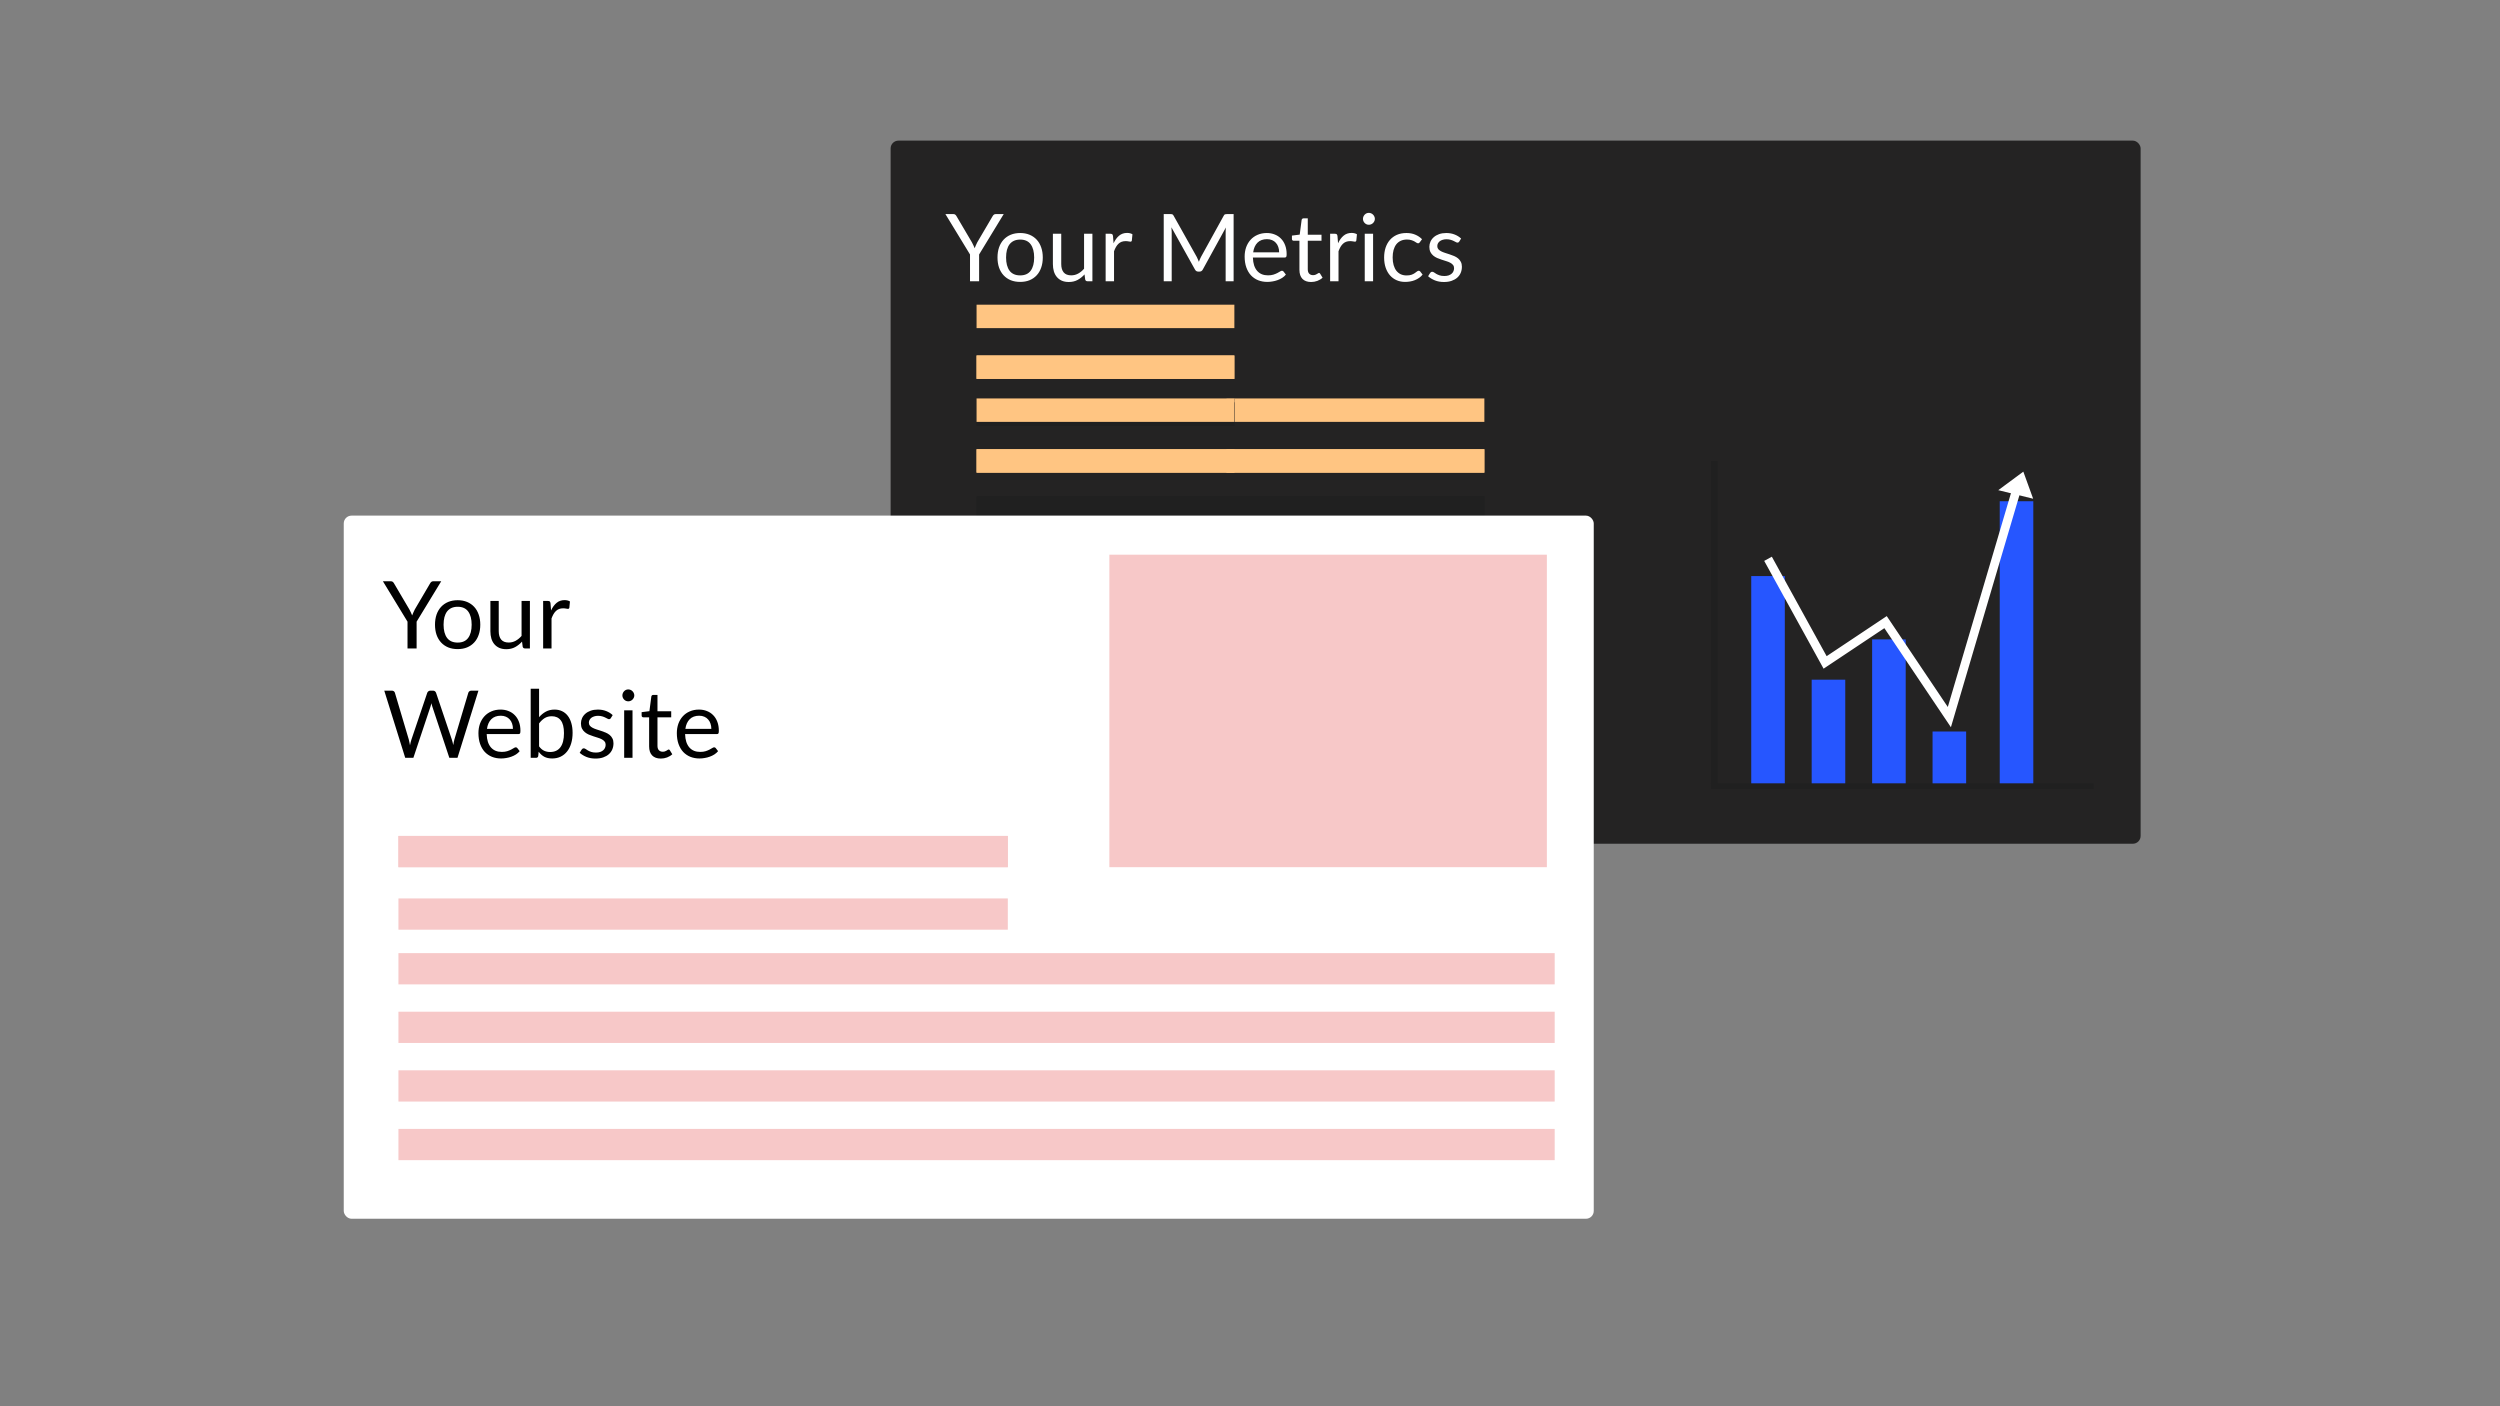 <svg width="320" height="180" viewBox="0 0 320 180" fill="none" xmlns="http://www.w3.org/2000/svg">
<rect x="0" y="0" width="320" height="180" fill="#808080" stroke="none"/>
<rect x="114" y="18" width="160" height="90" rx="1" fill="#242323"/>
<rect x="219" y="59" width="0.86" height="42" fill="#202020"/>
<rect x="219" y="101" width="0.737" height="49" transform="rotate(-90 219 101)" fill="#202020"/>
<rect x="224.158" y="73.737" width="4.298" height="26.526" fill="#2656FF"/>
<rect x="255.965" y="64.158" width="4.298" height="36.105" fill="#2656FF"/>
<rect x="247.368" y="93.632" width="4.298" height="6.632" fill="#2656FF"/>
<rect x="239.632" y="81.842" width="4.298" height="18.421" fill="#2656FF"/>
<path d="M231.895 87H236.193V100.263H231.895V87Z" fill="#2656FF"/>
<path d="M226.307 71.526L233.614 84.79L241.351 79.632L249.518 91.79L258.114 62.684" stroke="white" stroke-width="1.115"/>
<path d="M258.986 60.369L260.243 63.837L255.779 62.742L258.986 60.369Z" fill="white"/>
<path d="M125.326 32.574V36H124.162V32.574L121.012 27.402H122.032C122.136 27.402 122.218 27.428 122.278 27.48C122.338 27.528 122.39 27.592 122.434 27.672L124.402 31.014C124.474 31.154 124.54 31.286 124.6 31.41C124.66 31.53 124.712 31.652 124.756 31.776C124.8 31.652 124.85 31.53 124.906 31.41C124.962 31.286 125.024 31.154 125.092 31.014L127.054 27.672C127.09 27.604 127.14 27.542 127.204 27.486C127.268 27.43 127.35 27.402 127.45 27.402H128.476L125.326 32.574ZM130.584 29.826C131.028 29.826 131.428 29.9 131.784 30.048C132.14 30.196 132.444 30.406 132.696 30.678C132.948 30.95 133.14 31.28 133.272 31.668C133.408 32.052 133.476 32.482 133.476 32.958C133.476 33.438 133.408 33.87 133.272 34.254C133.14 34.638 132.948 34.966 132.696 35.238C132.444 35.51 132.14 35.72 131.784 35.868C131.428 36.012 131.028 36.084 130.584 36.084C130.136 36.084 129.732 36.012 129.372 35.868C129.016 35.72 128.712 35.51 128.46 35.238C128.208 34.966 128.014 34.638 127.878 34.254C127.746 33.87 127.68 33.438 127.68 32.958C127.68 32.482 127.746 32.052 127.878 31.668C128.014 31.28 128.208 30.95 128.46 30.678C128.712 30.406 129.016 30.196 129.372 30.048C129.732 29.9 130.136 29.826 130.584 29.826ZM130.584 35.25C131.184 35.25 131.632 35.05 131.928 34.65C132.224 34.246 132.372 33.684 132.372 32.964C132.372 32.24 132.224 31.676 131.928 31.272C131.632 30.868 131.184 30.666 130.584 30.666C130.28 30.666 130.014 30.718 129.786 30.822C129.562 30.926 129.374 31.076 129.222 31.272C129.074 31.468 128.962 31.71 128.886 31.998C128.814 32.282 128.778 32.604 128.778 32.964C128.778 33.684 128.926 34.246 129.222 34.65C129.522 35.05 129.976 35.25 130.584 35.25ZM139.828 29.922V36H139.192C139.04 36 138.944 35.926 138.904 35.778L138.82 35.124C138.556 35.416 138.26 35.652 137.932 35.832C137.604 36.008 137.228 36.096 136.804 36.096C136.472 36.096 136.178 36.042 135.922 35.934C135.67 35.822 135.458 35.666 135.286 35.466C135.114 35.266 134.984 35.024 134.896 34.74C134.812 34.456 134.77 34.142 134.77 33.798V29.922H135.838V33.798C135.838 34.258 135.942 34.614 136.15 34.866C136.362 35.118 136.684 35.244 137.116 35.244C137.432 35.244 137.726 35.17 137.998 35.022C138.274 34.87 138.528 34.662 138.76 34.398V29.922H139.828ZM142.536 31.14C142.728 30.724 142.964 30.4 143.244 30.168C143.524 29.932 143.866 29.814 144.27 29.814C144.398 29.814 144.52 29.828 144.636 29.856C144.756 29.884 144.862 29.928 144.954 29.988L144.876 30.786C144.852 30.886 144.792 30.936 144.696 30.936C144.64 30.936 144.558 30.924 144.45 30.9C144.342 30.876 144.22 30.864 144.084 30.864C143.892 30.864 143.72 30.892 143.568 30.948C143.42 31.004 143.286 31.088 143.166 31.2C143.05 31.308 142.944 31.444 142.848 31.608C142.756 31.768 142.672 31.952 142.596 32.16V36H141.522V29.922H142.134C142.25 29.922 142.33 29.944 142.374 29.988C142.418 30.032 142.448 30.108 142.464 30.216L142.536 31.14ZM157.903 27.402V36H156.883V29.682C156.883 29.598 156.885 29.508 156.889 29.412C156.897 29.316 156.905 29.218 156.913 29.118L153.961 34.494C153.869 34.674 153.729 34.764 153.541 34.764H153.373C153.185 34.764 153.045 34.674 152.953 34.494L149.941 29.094C149.965 29.306 149.977 29.502 149.977 29.682V36H148.957V27.402H149.815C149.919 27.402 149.999 27.412 150.055 27.432C150.111 27.452 150.165 27.508 150.217 27.6L153.187 32.892C153.235 32.988 153.281 33.088 153.325 33.192C153.373 33.296 153.417 33.402 153.457 33.51C153.497 33.402 153.539 33.296 153.583 33.192C153.627 33.084 153.675 32.982 153.727 32.886L156.643 27.6C156.691 27.508 156.743 27.452 156.799 27.432C156.859 27.412 156.941 27.402 157.045 27.402H157.903ZM163.73 32.298C163.73 32.05 163.694 31.824 163.622 31.62C163.554 31.412 163.452 31.234 163.316 31.086C163.184 30.934 163.022 30.818 162.83 30.738C162.638 30.654 162.42 30.612 162.176 30.612C161.664 30.612 161.258 30.762 160.958 31.062C160.662 31.358 160.478 31.77 160.406 32.298H163.73ZM164.594 35.148C164.462 35.308 164.304 35.448 164.12 35.568C163.936 35.684 163.738 35.78 163.526 35.856C163.318 35.932 163.102 35.988 162.878 36.024C162.654 36.064 162.432 36.084 162.212 36.084C161.792 36.084 161.404 36.014 161.048 35.874C160.696 35.73 160.39 35.522 160.13 35.25C159.874 34.974 159.674 34.634 159.53 34.23C159.386 33.826 159.314 33.362 159.314 32.838C159.314 32.414 159.378 32.018 159.506 31.65C159.638 31.282 159.826 30.964 160.07 30.696C160.314 30.424 160.612 30.212 160.964 30.06C161.316 29.904 161.712 29.826 162.152 29.826C162.516 29.826 162.852 29.888 163.16 30.012C163.472 30.132 163.74 30.308 163.964 30.54C164.192 30.768 164.37 31.052 164.498 31.392C164.626 31.728 164.69 32.112 164.69 32.544C164.69 32.712 164.672 32.824 164.636 32.88C164.6 32.936 164.532 32.964 164.432 32.964H160.37C160.382 33.348 160.434 33.682 160.526 33.966C160.622 34.25 160.754 34.488 160.922 34.68C161.09 34.868 161.29 35.01 161.522 35.106C161.754 35.198 162.014 35.244 162.302 35.244C162.57 35.244 162.8 35.214 162.992 35.154C163.188 35.09 163.356 35.022 163.496 34.95C163.636 34.878 163.752 34.812 163.844 34.752C163.94 34.688 164.022 34.656 164.09 34.656C164.178 34.656 164.246 34.69 164.294 34.758L164.594 35.148ZM167.821 36.096C167.341 36.096 166.971 35.962 166.711 35.694C166.455 35.426 166.327 35.04 166.327 34.536V30.816H165.595C165.531 30.816 165.477 30.798 165.433 30.762C165.389 30.722 165.367 30.662 165.367 30.582V30.156L166.363 30.03L166.609 28.152C166.621 28.092 166.647 28.044 166.687 28.008C166.731 27.968 166.787 27.948 166.855 27.948H167.395V30.042H169.153V30.816H167.395V34.464C167.395 34.72 167.457 34.91 167.581 35.034C167.705 35.158 167.865 35.22 168.061 35.22C168.173 35.22 168.269 35.206 168.349 35.178C168.433 35.146 168.505 35.112 168.565 35.076C168.625 35.04 168.675 35.008 168.715 34.98C168.759 34.948 168.797 34.932 168.829 34.932C168.885 34.932 168.935 34.966 168.979 35.034L169.291 35.544C169.107 35.716 168.885 35.852 168.625 35.952C168.365 36.048 168.097 36.096 167.821 36.096ZM171.27 31.14C171.462 30.724 171.698 30.4 171.978 30.168C172.258 29.932 172.6 29.814 173.004 29.814C173.132 29.814 173.254 29.828 173.37 29.856C173.49 29.884 173.596 29.928 173.688 29.988L173.61 30.786C173.586 30.886 173.526 30.936 173.43 30.936C173.374 30.936 173.292 30.924 173.184 30.9C173.076 30.876 172.954 30.864 172.818 30.864C172.626 30.864 172.454 30.892 172.302 30.948C172.154 31.004 172.02 31.088 171.9 31.2C171.784 31.308 171.678 31.444 171.582 31.608C171.49 31.768 171.406 31.952 171.33 32.16V36H170.256V29.922H170.868C170.984 29.922 171.064 29.944 171.108 29.988C171.152 30.032 171.182 30.108 171.198 30.216L171.27 31.14ZM175.755 29.922V36H174.687V29.922H175.755ZM175.983 28.014C175.983 28.118 175.961 28.216 175.917 28.308C175.877 28.396 175.821 28.476 175.749 28.548C175.681 28.616 175.599 28.67 175.503 28.71C175.411 28.75 175.313 28.77 175.209 28.77C175.105 28.77 175.007 28.75 174.915 28.71C174.827 28.67 174.749 28.616 174.681 28.548C174.613 28.476 174.559 28.396 174.519 28.308C174.479 28.216 174.459 28.118 174.459 28.014C174.459 27.91 174.479 27.812 174.519 27.72C174.559 27.624 174.613 27.542 174.681 27.474C174.749 27.402 174.827 27.346 174.915 27.306C175.007 27.266 175.105 27.246 175.209 27.246C175.313 27.246 175.411 27.266 175.503 27.306C175.599 27.346 175.681 27.402 175.749 27.474C175.821 27.542 175.877 27.624 175.917 27.72C175.961 27.812 175.983 27.91 175.983 28.014ZM181.74 31.002C181.708 31.046 181.676 31.08 181.644 31.104C181.612 31.128 181.568 31.14 181.512 31.14C181.452 31.14 181.386 31.116 181.314 31.068C181.242 31.016 181.152 30.96 181.044 30.9C180.94 30.84 180.81 30.786 180.654 30.738C180.502 30.686 180.314 30.66 180.09 30.66C179.79 30.66 179.526 30.714 179.298 30.822C179.07 30.926 178.878 31.078 178.722 31.278C178.57 31.478 178.454 31.72 178.374 32.004C178.298 32.288 178.26 32.606 178.26 32.958C178.26 33.326 178.302 33.654 178.386 33.942C178.47 34.226 178.588 34.466 178.74 34.662C178.896 34.854 179.082 35.002 179.298 35.106C179.518 35.206 179.764 35.256 180.036 35.256C180.296 35.256 180.51 35.226 180.678 35.166C180.846 35.102 180.984 35.032 181.092 34.956C181.204 34.88 181.296 34.812 181.368 34.752C181.444 34.688 181.518 34.656 181.59 34.656C181.678 34.656 181.746 34.69 181.794 34.758L182.094 35.148C181.962 35.312 181.812 35.452 181.644 35.568C181.476 35.684 181.294 35.782 181.098 35.862C180.906 35.938 180.704 35.994 180.492 36.03C180.28 36.066 180.064 36.084 179.844 36.084C179.464 36.084 179.11 36.014 178.782 35.874C178.458 35.734 178.176 35.532 177.936 35.268C177.696 35 177.508 34.672 177.372 34.284C177.236 33.896 177.168 33.454 177.168 32.958C177.168 32.506 177.23 32.088 177.354 31.704C177.482 31.32 177.666 30.99 177.906 30.714C178.15 30.434 178.448 30.216 178.8 30.06C179.156 29.904 179.564 29.826 180.024 29.826C180.452 29.826 180.828 29.896 181.152 30.036C181.48 30.172 181.77 30.366 182.022 30.618L181.74 31.002ZM186.781 30.924C186.733 31.012 186.659 31.056 186.559 31.056C186.499 31.056 186.431 31.034 186.355 30.99C186.279 30.946 186.185 30.898 186.073 30.846C185.965 30.79 185.835 30.74 185.683 30.696C185.531 30.648 185.351 30.624 185.143 30.624C184.963 30.624 184.801 30.648 184.657 30.696C184.513 30.74 184.389 30.802 184.285 30.882C184.185 30.962 184.107 31.056 184.051 31.164C183.999 31.268 183.973 31.382 183.973 31.506C183.973 31.662 184.017 31.792 184.105 31.896C184.197 32 184.317 32.09 184.465 32.166C184.613 32.242 184.781 32.31 184.969 32.37C185.157 32.426 185.349 32.488 185.545 32.556C185.745 32.62 185.939 32.692 186.127 32.772C186.315 32.852 186.483 32.952 186.631 33.072C186.779 33.192 186.897 33.34 186.985 33.516C187.077 33.688 187.123 33.896 187.123 34.14C187.123 34.42 187.073 34.68 186.973 34.92C186.873 35.156 186.725 35.362 186.529 35.538C186.333 35.71 186.093 35.846 185.809 35.946C185.525 36.046 185.197 36.096 184.825 36.096C184.401 36.096 184.017 36.028 183.673 35.892C183.329 35.752 183.037 35.574 182.797 35.358L183.049 34.95C183.081 34.898 183.119 34.858 183.163 34.83C183.207 34.802 183.263 34.788 183.331 34.788C183.403 34.788 183.479 34.816 183.559 34.872C183.639 34.928 183.735 34.99 183.847 35.058C183.963 35.126 184.103 35.188 184.267 35.244C184.431 35.3 184.635 35.328 184.879 35.328C185.087 35.328 185.269 35.302 185.425 35.25C185.581 35.194 185.711 35.12 185.815 35.028C185.919 34.936 185.995 34.83 186.043 34.71C186.095 34.59 186.121 34.462 186.121 34.326C186.121 34.158 186.075 34.02 185.983 33.912C185.895 33.8 185.777 33.706 185.629 33.63C185.481 33.55 185.311 33.482 185.119 33.426C184.931 33.366 184.737 33.304 184.537 33.24C184.341 33.176 184.147 33.104 183.955 33.024C183.767 32.94 183.599 32.836 183.451 32.712C183.303 32.588 183.183 32.436 183.091 32.256C183.003 32.072 182.959 31.85 182.959 31.59C182.959 31.358 183.007 31.136 183.103 30.924C183.199 30.708 183.339 30.52 183.523 30.36C183.707 30.196 183.933 30.066 184.201 29.97C184.469 29.874 184.775 29.826 185.119 29.826C185.519 29.826 185.877 29.89 186.193 30.018C186.513 30.142 186.789 30.314 187.021 30.534L186.781 30.924Z" fill="white"/>
<path d="M157 51H190V54H157V51Z" fill="#202020"/>
<path d="M157 57.5H190V60.5H157V57.5Z" fill="#FFC582"/>
<path d="M157 51H190V54H157V51Z" fill="#FFC582"/>
<path d="M157 63.5H190V66.5H157V63.5Z" fill="#202020"/>
<path d="M157 63.5H190V66.5H157V63.5Z" fill="#202020"/>
<path d="M157 57.5H190V60.5H157V57.5Z" fill="#FFC582"/>
<path d="M125 39H158V42H125V39Z" fill="#202020"/>
<path d="M125 45.5H158V48.5H125V45.5Z" fill="#FFC582"/>
<path d="M125 39H158V42H125V39Z" fill="#FFC582"/>
<path d="M125 51.5H158V54.5H125V51.5Z" fill="#202020"/>
<path d="M125 51.5H158V54.5H125V51.5Z" fill="#202020"/>
<path d="M125 45.5H158V48.5H125V45.5Z" fill="#FFC582"/>
<path d="M125 51H158V54H125V51Z" fill="#202020"/>
<path d="M125 57.5H158V60.5H125V57.5Z" fill="#FFC582"/>
<path d="M125 51H158V54H125V51Z" fill="#FFC582"/>
<path d="M125 63.5H158V66.5H125V63.5Z" fill="#202020"/>
<path d="M125 63.5H158V66.5H125V63.5Z" fill="#202020"/>
<path d="M125 57.5H158V60.5H125V57.5Z" fill="#FFC582"/>
<rect x="44" y="66" width="160" height="90" rx="1" fill="white"/>
<path d="M53.326 79.574V83H52.162V79.574L49.012 74.402H50.032C50.136 74.402 50.218 74.428 50.278 74.48C50.338 74.528 50.39 74.592 50.434 74.672L52.402 78.014C52.474 78.154 52.54 78.286 52.6 78.41C52.66 78.53 52.712 78.652 52.756 78.776C52.8 78.652 52.85 78.53 52.906 78.41C52.962 78.286 53.024 78.154 53.092 78.014L55.054 74.672C55.09 74.604 55.14 74.542 55.204 74.486C55.268 74.43 55.35 74.402 55.45 74.402H56.476L53.326 79.574ZM58.584 76.826C59.028 76.826 59.428 76.9 59.784 77.048C60.14 77.196 60.444 77.406 60.696 77.678C60.948 77.95 61.14 78.28 61.272 78.668C61.408 79.052 61.476 79.482 61.476 79.958C61.476 80.438 61.408 80.87 61.272 81.254C61.14 81.638 60.948 81.966 60.696 82.238C60.444 82.51 60.14 82.72 59.784 82.868C59.428 83.012 59.028 83.084 58.584 83.084C58.136 83.084 57.732 83.012 57.372 82.868C57.016 82.72 56.712 82.51 56.46 82.238C56.208 81.966 56.014 81.638 55.878 81.254C55.746 80.87 55.68 80.438 55.68 79.958C55.68 79.482 55.746 79.052 55.878 78.668C56.014 78.28 56.208 77.95 56.46 77.678C56.712 77.406 57.016 77.196 57.372 77.048C57.732 76.9 58.136 76.826 58.584 76.826ZM58.584 82.25C59.184 82.25 59.632 82.05 59.928 81.65C60.224 81.246 60.372 80.684 60.372 79.964C60.372 79.24 60.224 78.676 59.928 78.272C59.632 77.868 59.184 77.666 58.584 77.666C58.28 77.666 58.014 77.718 57.786 77.822C57.562 77.926 57.374 78.076 57.222 78.272C57.074 78.468 56.962 78.71 56.886 78.998C56.814 79.282 56.778 79.604 56.778 79.964C56.778 80.684 56.926 81.246 57.222 81.65C57.522 82.05 57.976 82.25 58.584 82.25ZM67.828 76.922V83H67.192C67.04 83 66.944 82.926 66.904 82.778L66.82 82.124C66.556 82.416 66.26 82.652 65.932 82.832C65.604 83.008 65.228 83.096 64.804 83.096C64.472 83.096 64.178 83.042 63.922 82.934C63.67 82.822 63.458 82.666 63.286 82.466C63.114 82.266 62.984 82.024 62.896 81.74C62.812 81.456 62.77 81.142 62.77 80.798V76.922H63.838V80.798C63.838 81.258 63.942 81.614 64.15 81.866C64.362 82.118 64.684 82.244 65.116 82.244C65.432 82.244 65.726 82.17 65.998 82.022C66.274 81.87 66.528 81.662 66.76 81.398V76.922H67.828ZM70.536 78.14C70.728 77.724 70.964 77.4 71.244 77.168C71.524 76.932 71.866 76.814 72.27 76.814C72.398 76.814 72.52 76.828 72.636 76.856C72.756 76.884 72.862 76.928 72.954 76.988L72.876 77.786C72.852 77.886 72.792 77.936 72.696 77.936C72.64 77.936 72.558 77.924 72.45 77.9C72.342 77.876 72.22 77.864 72.084 77.864C71.892 77.864 71.72 77.892 71.568 77.948C71.42 78.004 71.286 78.088 71.166 78.2C71.05 78.308 70.944 78.444 70.848 78.608C70.756 78.768 70.672 78.952 70.596 79.16V83H69.522V76.922H70.134C70.25 76.922 70.33 76.944 70.374 76.988C70.418 77.032 70.448 77.108 70.464 77.216L70.536 78.14ZM61.24 88.402L58.558 97H57.514L55.336 90.442C55.316 90.378 55.296 90.31 55.276 90.238C55.26 90.166 55.242 90.09 55.222 90.01C55.202 90.09 55.182 90.166 55.162 90.238C55.142 90.31 55.122 90.378 55.102 90.442L52.912 97H51.868L49.186 88.402H50.152C50.256 88.402 50.342 88.428 50.41 88.48C50.482 88.532 50.528 88.598 50.548 88.678L52.324 94.654C52.352 94.762 52.378 94.878 52.402 95.002C52.43 95.126 52.456 95.258 52.48 95.398C52.508 95.258 52.536 95.126 52.564 95.002C52.596 94.874 52.63 94.758 52.666 94.654L54.688 88.678C54.712 88.61 54.758 88.548 54.826 88.492C54.898 88.432 54.984 88.402 55.084 88.402H55.42C55.524 88.402 55.608 88.428 55.672 88.48C55.736 88.532 55.784 88.598 55.816 88.678L57.832 94.654C57.868 94.758 57.9 94.87 57.928 94.99C57.96 95.11 57.99 95.236 58.018 95.368C58.038 95.236 58.06 95.11 58.084 94.99C58.108 94.87 58.134 94.758 58.162 94.654L59.944 88.678C59.964 88.606 60.008 88.542 60.076 88.486C60.148 88.43 60.234 88.402 60.334 88.402H61.24ZM65.656 93.298C65.656 93.05 65.62 92.824 65.548 92.62C65.48 92.412 65.378 92.234 65.242 92.086C65.11 91.934 64.948 91.818 64.756 91.738C64.564 91.654 64.346 91.612 64.102 91.612C63.59 91.612 63.184 91.762 62.884 92.062C62.588 92.358 62.404 92.77 62.332 93.298H65.656ZM66.52 96.148C66.388 96.308 66.23 96.448 66.046 96.568C65.862 96.684 65.664 96.78 65.452 96.856C65.244 96.932 65.028 96.988 64.804 97.024C64.58 97.064 64.358 97.084 64.138 97.084C63.718 97.084 63.33 97.014 62.974 96.874C62.622 96.73 62.316 96.522 62.056 96.25C61.8 95.974 61.6 95.634 61.456 95.23C61.312 94.826 61.24 94.362 61.24 93.838C61.24 93.414 61.304 93.018 61.432 92.65C61.564 92.282 61.752 91.964 61.996 91.696C62.24 91.424 62.538 91.212 62.89 91.06C63.242 90.904 63.638 90.826 64.078 90.826C64.442 90.826 64.778 90.888 65.086 91.012C65.398 91.132 65.666 91.308 65.89 91.54C66.118 91.768 66.296 92.052 66.424 92.392C66.552 92.728 66.616 93.112 66.616 93.544C66.616 93.712 66.598 93.824 66.562 93.88C66.526 93.936 66.458 93.964 66.358 93.964H62.296C62.308 94.348 62.36 94.682 62.452 94.966C62.548 95.25 62.68 95.488 62.848 95.68C63.016 95.868 63.216 96.01 63.448 96.106C63.68 96.198 63.94 96.244 64.228 96.244C64.496 96.244 64.726 96.214 64.918 96.154C65.114 96.09 65.282 96.022 65.422 95.95C65.562 95.878 65.678 95.812 65.77 95.752C65.866 95.688 65.948 95.656 66.016 95.656C66.104 95.656 66.172 95.69 66.22 95.758L66.52 96.148ZM69.002 95.536C69.198 95.8 69.412 95.986 69.644 96.094C69.88 96.202 70.138 96.256 70.418 96.256C70.99 96.256 71.428 96.054 71.732 95.65C72.036 95.246 72.188 94.644 72.188 93.844C72.188 93.1 72.052 92.554 71.78 92.206C71.512 91.854 71.128 91.678 70.628 91.678C70.28 91.678 69.976 91.758 69.716 91.918C69.46 92.078 69.222 92.304 69.002 92.596V95.536ZM69.002 91.798C69.258 91.502 69.546 91.266 69.866 91.09C70.19 90.914 70.562 90.826 70.982 90.826C71.338 90.826 71.658 90.894 71.942 91.03C72.23 91.166 72.474 91.364 72.674 91.624C72.874 91.88 73.026 92.192 73.13 92.56C73.238 92.928 73.292 93.342 73.292 93.802C73.292 94.294 73.232 94.742 73.112 95.146C72.992 95.55 72.818 95.896 72.59 96.184C72.366 96.468 72.092 96.69 71.768 96.85C71.444 97.006 71.08 97.084 70.676 97.084C70.276 97.084 69.938 97.01 69.662 96.862C69.39 96.71 69.152 96.496 68.948 96.22L68.894 96.772C68.862 96.924 68.77 97 68.618 97H67.928V88.162H69.002V91.798ZM78.183 91.924C78.135 92.012 78.061 92.056 77.961 92.056C77.901 92.056 77.833 92.034 77.757 91.99C77.681 91.946 77.587 91.898 77.475 91.846C77.367 91.79 77.237 91.74 77.085 91.696C76.933 91.648 76.753 91.624 76.545 91.624C76.365 91.624 76.203 91.648 76.059 91.696C75.915 91.74 75.791 91.802 75.687 91.882C75.587 91.962 75.509 92.056 75.453 92.164C75.401 92.268 75.375 92.382 75.375 92.506C75.375 92.662 75.419 92.792 75.507 92.896C75.599 93 75.719 93.09 75.867 93.166C76.015 93.242 76.183 93.31 76.371 93.37C76.559 93.426 76.751 93.488 76.947 93.556C77.147 93.62 77.341 93.692 77.529 93.772C77.717 93.852 77.885 93.952 78.033 94.072C78.181 94.192 78.299 94.34 78.387 94.516C78.479 94.688 78.525 94.896 78.525 95.14C78.525 95.42 78.475 95.68 78.375 95.92C78.275 96.156 78.127 96.362 77.931 96.538C77.735 96.71 77.495 96.846 77.211 96.946C76.927 97.046 76.599 97.096 76.227 97.096C75.803 97.096 75.419 97.028 75.075 96.892C74.731 96.752 74.439 96.574 74.199 96.358L74.451 95.95C74.483 95.898 74.521 95.858 74.565 95.83C74.609 95.802 74.665 95.788 74.733 95.788C74.805 95.788 74.881 95.816 74.961 95.872C75.041 95.928 75.137 95.99 75.249 96.058C75.365 96.126 75.505 96.188 75.669 96.244C75.833 96.3 76.037 96.328 76.281 96.328C76.489 96.328 76.671 96.302 76.827 96.25C76.983 96.194 77.113 96.12 77.217 96.028C77.321 95.936 77.397 95.83 77.445 95.71C77.497 95.59 77.523 95.462 77.523 95.326C77.523 95.158 77.477 95.02 77.385 94.912C77.297 94.8 77.179 94.706 77.031 94.63C76.883 94.55 76.713 94.482 76.521 94.426C76.333 94.366 76.139 94.304 75.939 94.24C75.743 94.176 75.549 94.104 75.357 94.024C75.169 93.94 75.001 93.836 74.853 93.712C74.705 93.588 74.585 93.436 74.493 93.256C74.405 93.072 74.361 92.85 74.361 92.59C74.361 92.358 74.409 92.136 74.505 91.924C74.601 91.708 74.741 91.52 74.925 91.36C75.109 91.196 75.335 91.066 75.603 90.97C75.871 90.874 76.177 90.826 76.521 90.826C76.921 90.826 77.279 90.89 77.595 91.018C77.915 91.142 78.191 91.314 78.423 91.534L78.183 91.924ZM80.962 90.922V97H79.894V90.922H80.962ZM81.19 89.014C81.19 89.118 81.168 89.216 81.124 89.308C81.084 89.396 81.028 89.476 80.956 89.548C80.888 89.616 80.806 89.67 80.71 89.71C80.618 89.75 80.52 89.77 80.416 89.77C80.312 89.77 80.214 89.75 80.122 89.71C80.034 89.67 79.956 89.616 79.888 89.548C79.82 89.476 79.766 89.396 79.726 89.308C79.686 89.216 79.666 89.118 79.666 89.014C79.666 88.91 79.686 88.812 79.726 88.72C79.766 88.624 79.82 88.542 79.888 88.474C79.956 88.402 80.034 88.346 80.122 88.306C80.214 88.266 80.312 88.246 80.416 88.246C80.52 88.246 80.618 88.266 80.71 88.306C80.806 88.346 80.888 88.402 80.956 88.474C81.028 88.542 81.084 88.624 81.124 88.72C81.168 88.812 81.19 88.91 81.19 89.014ZM84.583 97.096C84.103 97.096 83.733 96.962 83.473 96.694C83.217 96.426 83.089 96.04 83.089 95.536V91.816H82.357C82.293 91.816 82.239 91.798 82.195 91.762C82.151 91.722 82.129 91.662 82.129 91.582V91.156L83.125 91.03L83.371 89.152C83.383 89.092 83.409 89.044 83.449 89.008C83.493 88.968 83.549 88.948 83.617 88.948H84.157V91.042H85.915V91.816H84.157V95.464C84.157 95.72 84.219 95.91 84.343 96.034C84.467 96.158 84.627 96.22 84.823 96.22C84.935 96.22 85.031 96.206 85.111 96.178C85.195 96.146 85.267 96.112 85.327 96.076C85.387 96.04 85.437 96.008 85.477 95.98C85.521 95.948 85.559 95.932 85.591 95.932C85.647 95.932 85.697 95.966 85.741 96.034L86.053 96.544C85.869 96.716 85.647 96.852 85.387 96.952C85.127 97.048 84.859 97.096 84.583 97.096ZM91.051 93.298C91.051 93.05 91.015 92.824 90.943 92.62C90.875 92.412 90.773 92.234 90.637 92.086C90.505 91.934 90.343 91.818 90.151 91.738C89.959 91.654 89.741 91.612 89.497 91.612C88.985 91.612 88.579 91.762 88.279 92.062C87.983 92.358 87.799 92.77 87.727 93.298H91.051ZM91.915 96.148C91.783 96.308 91.625 96.448 91.441 96.568C91.257 96.684 91.059 96.78 90.847 96.856C90.639 96.932 90.423 96.988 90.199 97.024C89.975 97.064 89.753 97.084 89.533 97.084C89.113 97.084 88.725 97.014 88.369 96.874C88.017 96.73 87.711 96.522 87.451 96.25C87.195 95.974 86.995 95.634 86.851 95.23C86.707 94.826 86.635 94.362 86.635 93.838C86.635 93.414 86.699 93.018 86.827 92.65C86.959 92.282 87.147 91.964 87.391 91.696C87.635 91.424 87.933 91.212 88.285 91.06C88.637 90.904 89.033 90.826 89.473 90.826C89.837 90.826 90.173 90.888 90.481 91.012C90.793 91.132 91.061 91.308 91.285 91.54C91.513 91.768 91.691 92.052 91.819 92.392C91.947 92.728 92.011 93.112 92.011 93.544C92.011 93.712 91.993 93.824 91.957 93.88C91.921 93.936 91.853 93.964 91.753 93.964H87.691C87.703 94.348 87.755 94.682 87.847 94.966C87.943 95.25 88.075 95.488 88.243 95.68C88.411 95.868 88.611 96.01 88.843 96.106C89.075 96.198 89.335 96.244 89.623 96.244C89.891 96.244 90.121 96.214 90.313 96.154C90.509 96.09 90.677 96.022 90.817 95.95C90.957 95.878 91.073 95.812 91.165 95.752C91.261 95.688 91.343 95.656 91.411 95.656C91.499 95.656 91.567 95.69 91.615 95.758L91.915 96.148Z" fill="black"/>
<rect x="142" y="71" width="56" height="40" fill="#F7C8C8"/>
<rect x="51" y="107" width="78" height="4" fill="#F7C8C8"/>
<path d="M51 115H129V119H51V115Z" fill="#F7C8C8"/>
<rect x="51" y="107" width="78" height="4" fill="#F7C8C8"/>
<path d="M51 122H199V126H51V122Z" fill="#F7C8C8"/>
<path d="M51 129.5H199V133.5H51V129.5Z" fill="#F7C8C8"/>
<path d="M51 137H199V141H51V137Z" fill="#F7C8C8"/>
<path d="M51 144.5H199V148.5H51V144.5Z" fill="#F7C8C8"/>
</svg>
